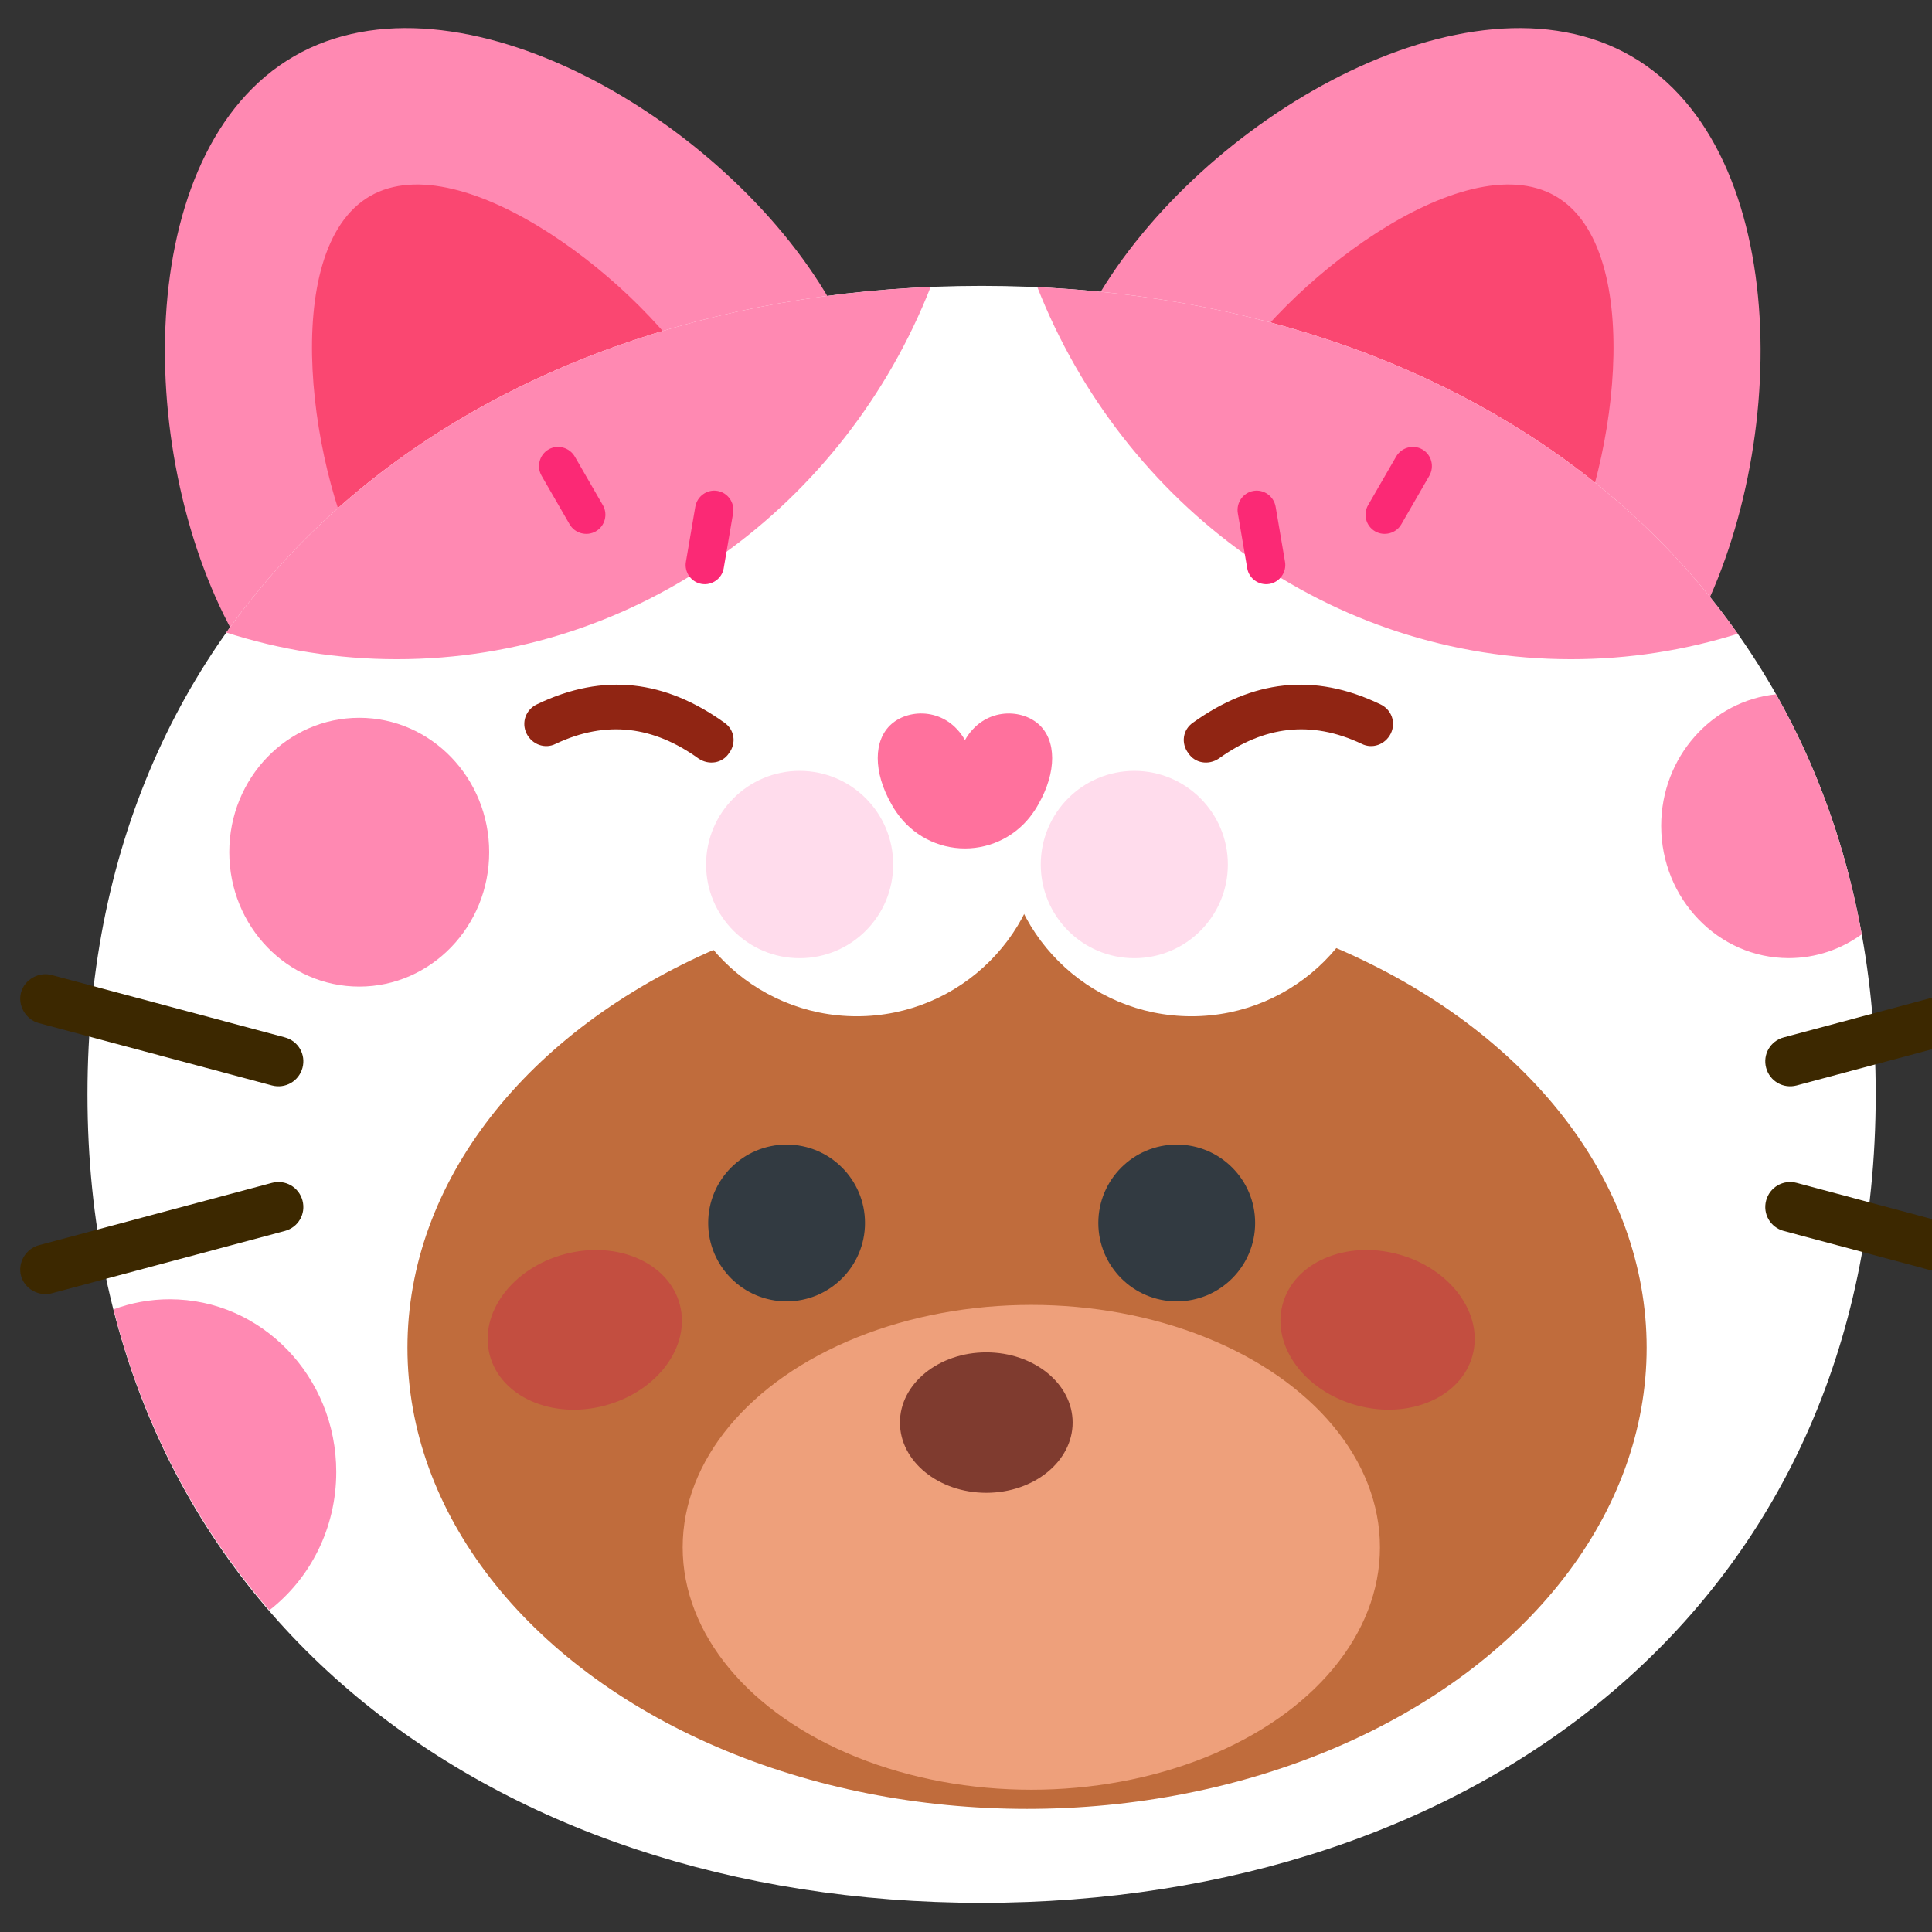 <?xml version="1.0" encoding="UTF-8" standalone="no"?>
<!DOCTYPE svg PUBLIC "-//W3C//DTD SVG 1.1//EN" "http://www.w3.org/Graphics/SVG/1.1/DTD/svg11.dtd">
<svg width="100%" height="100%" viewBox="0 0 256 256" version="1.1" xmlns="http://www.w3.org/2000/svg" xmlns:xlink="http://www.w3.org/1999/xlink" xml:space="preserve" xmlns:serif="http://www.serif.com/" style="fill-rule:evenodd;clip-rule:evenodd;stroke-linejoin:round;stroke-miterlimit:2;">
    <rect x="0" y="0" width="256" height="256" fill="#333333" stroke="none"/>
    <g id="Cat-Hat-Pink" serif:id="Cat Hat Pink" transform="matrix(1.612,0,0,1.525,-7426.04,-45.423)">
        <g transform="matrix(0.908,0,0,0.96,298.601,-275.934)">
            <g transform="matrix(-0.679,-0.392,-0.432,0.747,5819.25,207.31)">
                <g transform="matrix(1,0,0,1,-546.23,-81.329)">
                    <path d="M1495.46,735.055C1517.23,735.055 1534.9,763.521 1534.9,785.29C1534.9,807.059 1517.23,824.733 1495.46,824.733C1473.69,824.733 1456.02,807.059 1456.02,785.29C1456.02,763.521 1473.69,735.055 1495.46,735.055Z" style="fill:rgb(255,137,178);"/>
                </g>
                <g transform="matrix(0.566,0,0,0.566,102.3,260.707)">
                    <path d="M1495.46,723.867C1517.23,723.867 1534.9,763.521 1534.9,785.29C1534.9,807.059 1517.23,824.733 1495.46,824.733C1473.69,824.733 1456.02,807.059 1456.02,785.29C1456.02,763.521 1473.69,723.867 1495.46,723.867Z" style="fill:rgb(250,71,113);"/>
                </g>
            </g>
            <g transform="matrix(0.679,-0.392,0.432,0.747,3844.32,207.31)">
                <g transform="matrix(1,0,0,1,-546.23,-81.329)">
                    <path d="M1495.46,735.055C1517.23,735.055 1534.9,763.521 1534.9,785.29C1534.9,807.059 1517.23,824.733 1495.46,824.733C1473.69,824.733 1456.02,807.059 1456.02,785.29C1456.02,763.521 1473.69,735.055 1495.46,735.055Z" style="fill:rgb(255,137,178);"/>
                </g>
                <g transform="matrix(0.566,0,0,0.566,102.3,260.707)">
                    <path d="M1495.46,723.867C1517.23,723.867 1534.9,763.521 1534.9,785.29C1534.9,807.059 1517.23,824.733 1495.46,824.733C1473.69,824.733 1456.02,807.059 1456.02,785.29C1456.02,763.521 1473.69,723.867 1495.46,723.867Z" style="fill:rgb(250,71,113);"/>
                </g>
            </g>
        </g>
        <g transform="matrix(0.967,-4.74134e-18,4.71615e-18,-1.115,4573.1,317.829)">
            <path d="M118.212,110.053C160.16,110.053 194.216,133.15 194.216,173.055C194.216,212.961 160.16,236.058 118.212,236.058C76.264,236.058 42.207,212.961 42.207,173.055C42.207,133.15 76.264,110.053 118.212,110.053Z" style="fill:white;"/>
            <clipPath id="_clip1">
                <path d="M118.212,110.053C160.16,110.053 194.216,133.15 194.216,173.055C194.216,212.961 160.16,236.058 118.212,236.058C76.264,236.058 42.207,212.961 42.207,173.055C42.207,133.15 76.264,110.053 118.212,110.053Z"/>
            </clipPath>
            <g clip-path="url(#_clip1)">
                <g transform="matrix(0.642,-2.73045e-18,2.8702e-18,-0.588,36.051,258.426)">
                    <path d="M233.239,92.161C238.587,101.63 242.456,112.245 244.567,123.936C241.818,125.95 238.463,127.134 234.844,127.134C225.525,127.134 217.958,119.281 217.958,109.608C217.958,100.497 224.671,93.001 233.239,92.161Z" style="fill:rgb(255,137,178);"/>
                </g>
                <g transform="matrix(0.642,-2.73045e-18,2.8702e-18,-0.588,36.051,258.426)">
                    <path d="M13.04,173.684C15.365,172.818 17.871,172.345 20.484,172.345C32.652,172.345 42.53,182.598 42.53,195.227C42.53,202.721 39.052,209.378 33.679,213.554C24.083,202.451 16.961,189.098 13.04,173.684Z" style="fill:rgb(255,137,178);"/>
                </g>
                <g transform="matrix(0.212,-1.97133e-33,-2.02604e-33,-0.201,-2169.32,450.354)">
                    <circle cx="10540.7" cy="1285.71" r="52.107" style="fill:rgb(255,137,178);"/>
                </g>
                <g transform="matrix(0.642,-2.73045e-18,2.8702e-18,-0.588,36.051,258.426)">
                    <path d="M135.349,38.187C174.426,39.98 208.401,56.09 228.157,84.126C221.148,86.333 213.714,87.519 206.014,87.519C174.083,87.519 146.708,67.111 135.349,38.187Z" style="fill:rgb(255,137,178);"/>
                </g>
                <g transform="matrix(0.642,-2.73045e-18,2.8702e-18,-0.588,36.051,258.426)">
                    <path d="M121.239,38.161C109.884,67.1 82.504,87.519 50.564,87.519C42.692,87.519 35.097,86.279 27.95,83.976C47.828,55.887 81.994,39.812 121.239,38.161Z" style="fill:rgb(255,137,178);"/>
                </g>
            </g>
        </g>
        <g transform="matrix(1,0,0,1,-87.497,-189.123)">
            <g transform="matrix(0.507,0,0,0.425,374.923,73.538)">
                <ellipse cx="8685.84" cy="617.58" rx="100.454" ry="94.287" style="fill:rgb(192,108,60);"/>
                <clipPath id="_clip2">
                    <ellipse cx="8685.84" cy="617.58" rx="100.454" ry="94.287"/>
                </clipPath>
                <g clip-path="url(#_clip2)">
                    <g transform="matrix(1.861,0,0,1.667,-3871.31,-1124.15)">
                        <ellipse cx="6747.9" cy="1069.31" rx="30.373" ry="29.731" style="fill:rgb(238,160,123);"/>
                    </g>
                </g>
            </g>
            <g transform="matrix(0.967,0,0,1.022,4661.79,149.885)">
                <g transform="matrix(0.662,0,0,0.662,42.809,55.748)">
                    <circle cx="86.998" cy="174.87" r="10.068" style="fill:rgb(50,58,65);"/>
                </g>
                <g transform="matrix(0.662,0,0,0.662,75.973,55.748)">
                    <circle cx="86.998" cy="174.87" r="10.068" style="fill:rgb(50,58,65);"/>
                </g>
            </g>
            <g transform="matrix(0.705,0,0,0.606,4713.96,236.543)">
                <circle cx="86.998" cy="174.87" r="10.068" style="fill:rgb(127,59,47);"/>
            </g>
            <g transform="matrix(0.967,0,0,1.022,4657.17,148.84)">
                <g transform="matrix(0.802,0.215,-0.171,0.639,115.547,51.174)">
                    <circle cx="86.998" cy="174.87" r="10.068" style="fill:rgb(195,78,64);"/>
                </g>
                <g transform="matrix(0.802,-0.215,0.171,0.639,-11.65,88.585)">
                    <circle cx="86.998" cy="174.87" r="10.068" style="fill:rgb(195,78,64);"/>
                </g>
            </g>
        </g>
        <g transform="matrix(1,0,0,1,-88.439,-191.5)">
            <g transform="matrix(0.621,0,0,0.656,268.951,-93.722)">
                <circle cx="7240.97" cy="589.914" r="24.886" style="fill:white;"/>
            </g>
            <g transform="matrix(0.621,0,0,0.656,296.456,-93.722)">
                <circle cx="7240.97" cy="589.914" r="24.886" style="fill:white;"/>
            </g>
        </g>
        <g transform="matrix(1,0,0,1,-89.246,-191.5)">
            <g transform="matrix(0.309,0,0,0.327,2524.24,103.502)">
                <circle cx="7240.97" cy="589.914" r="24.886" style="fill:rgb(255,220,236);"/>
            </g>
            <g transform="matrix(0.309,0,0,0.327,2551.75,103.502)">
                <circle cx="7240.97" cy="589.914" r="24.886" style="fill:rgb(255,220,236);"/>
            </g>
        </g>
        <g transform="matrix(0.806,0,0,0.855,-3883.96,-1027.34)">
            <g transform="matrix(0.983,-0.262,0.185,0.685,-7.538,3229.84)">
                <path d="M10687.3,1324.82C10687.3,1322.85 10686.1,1321.26 10684.8,1321.26L10660.6,1321.26C10659.2,1321.26 10658.1,1322.85 10658.1,1324.82C10658.1,1326.79 10659.2,1328.39 10660.6,1328.39L10684.8,1328.39C10686.1,1328.39 10687.3,1326.79 10687.3,1324.82Z" style="fill:rgb(60,40,0);"/>
            </g>
            <g transform="matrix(0.983,0.262,0.185,-0.685,-7.538,-526.516)">
                <path d="M10687.3,1324.82C10687.3,1322.85 10686.1,1321.26 10684.8,1321.26L10660.6,1321.26C10659.2,1321.26 10658.1,1322.85 10658.1,1324.82C10658.1,1326.79 10659.2,1328.39 10660.6,1328.39L10684.8,1328.39C10686.1,1328.39 10687.3,1326.79 10687.3,1324.82Z" style="fill:rgb(60,40,0);"/>
            </g>
            <g transform="matrix(-0.983,-0.262,-0.185,0.685,21287.2,3229.84)">
                <path d="M10687.3,1324.82C10687.3,1322.85 10686.1,1321.26 10684.8,1321.26L10660.6,1321.26C10659.2,1321.26 10658.1,1322.85 10658.1,1324.82C10658.1,1326.79 10659.2,1328.39 10660.6,1328.39L10684.8,1328.39C10686.1,1328.39 10687.3,1326.79 10687.3,1324.82Z" style="fill:rgb(60,40,0);"/>
            </g>
            <g transform="matrix(-0.983,0.262,-0.185,-0.685,21287.2,-526.516)">
                <path d="M10687.3,1324.82C10687.3,1322.85 10686.1,1321.26 10684.8,1321.26L10660.6,1321.26C10659.2,1321.26 10658.1,1322.85 10658.1,1324.82C10658.1,1326.79 10659.2,1328.39 10660.6,1328.39L10684.8,1328.39C10686.1,1328.39 10687.3,1326.79 10687.3,1324.82Z" style="fill:rgb(60,40,0);"/>
            </g>
        </g>
        <g transform="matrix(0.893,0,0,0.948,-4809.46,-1167.07)">
            <g>
                <g transform="matrix(0.149,-0.257,0.429,0.246,8514.61,3724.43)">
                    <path d="M10687.3,1324.82C10687.3,1322.85 10684.6,1321.26 10681.3,1321.26L10664,1321.26C10660.8,1321.26 10658.1,1322.85 10658.1,1324.82C10658.1,1326.79 10660.8,1328.39 10664,1328.39L10681.3,1328.39C10684.6,1328.39 10687.3,1326.79 10687.3,1324.82Z" style="fill:rgb(251,41,117);"/>
                </g>
                <g transform="matrix(-0.05,-0.292,-0.488,0.083,11840.7,4318.23)">
                    <path d="M10687.3,1324.82C10687.3,1322.85 10684.6,1321.26 10681.3,1321.26L10664,1321.26C10660.8,1321.26 10658.1,1322.85 10658.1,1324.82C10658.1,1326.79 10660.8,1328.39 10664,1328.39L10681.3,1328.39C10684.6,1328.39 10687.3,1326.79 10687.3,1324.82Z" style="fill:rgb(251,41,117);"/>
                </g>
            </g>
            <g transform="matrix(-1,0,0,1,21270.3,0)">
                <g transform="matrix(0.149,-0.257,0.429,0.246,8514.61,3724.43)">
                    <path d="M10687.3,1324.82C10687.3,1322.85 10684.6,1321.26 10681.3,1321.26L10664,1321.26C10660.8,1321.26 10658.1,1322.85 10658.1,1324.82C10658.1,1326.79 10660.8,1328.39 10664,1328.39L10681.3,1328.39C10684.6,1328.39 10687.3,1326.79 10687.3,1324.82Z" style="fill:rgb(251,41,117);"/>
                </g>
                <g transform="matrix(-0.05,-0.292,-0.488,0.083,11840.7,4318.23)">
                    <path d="M10687.3,1324.82C10687.3,1322.85 10684.6,1321.26 10681.3,1321.26L10664,1321.26C10660.8,1321.26 10658.1,1322.85 10658.1,1324.82C10658.1,1326.79 10660.8,1328.39 10664,1328.39L10681.3,1328.39C10684.6,1328.39 10687.3,1326.79 10687.3,1324.82Z" style="fill:rgb(251,41,117);"/>
                </g>
            </g>
        </g>
        <g transform="matrix(0.908,0,0,1.464,-697.365,-186.542)">
            <g transform="matrix(0.995,-0.065,0.164,1.072,-4775.21,-523.166)">
                <path d="M10565.3,1308.48C10569.6,1306.97 10573.9,1306.85 10578.3,1308.46C10579.2,1308.81 10580.4,1308.63 10581,1308.06C10581.6,1307.48 10581.3,1306.73 10580.3,1306.38C10574.6,1304.27 10569,1304.38 10563.3,1306.37C10562.3,1306.7 10562,1307.44 10562.6,1308.03C10563.1,1308.61 10564.3,1308.81 10565.3,1308.48Z" style="fill:rgb(144,37,19);"/>
            </g>
            <g transform="matrix(-0.995,-0.065,-0.164,1.072,16631.8,-523.166)">
                <path d="M10563.3,1306.37C10569,1304.38 10574.6,1304.27 10580.3,1306.38C10581.3,1306.73 10581.6,1307.48 10581,1308.06C10580.4,1308.63 10579.2,1308.81 10578.3,1308.46C10573.9,1306.85 10569.6,1306.97 10565.3,1308.48C10564.3,1308.81 10563.1,1308.61 10562.6,1308.03C10562,1307.44 10562.3,1306.7 10563.3,1306.37Z" style="fill:rgb(144,37,19);"/>
            </g>
        </g>
        <g transform="matrix(0.377,0,0,0.399,1951.09,-143.586)">
            <path d="M7254.52,595.676C7258.52,588.685 7266.53,588.685 7270.53,592.18C7274.53,595.676 7274.53,602.666 7270.53,609.657C7270.2,610.277 7269.81,610.896 7269.36,611.513C7265.99,616.378 7260.44,619.279 7254.52,619.279C7248.59,619.279 7243.05,616.378 7239.67,611.514C7239.22,610.896 7238.83,610.277 7238.5,609.657C7234.5,602.666 7234.5,595.676 7238.5,592.18C7242.5,588.685 7250.51,588.685 7254.52,595.676Z" style="fill:rgb(255,113,157);"/>
        </g>
    </g>
</svg>
